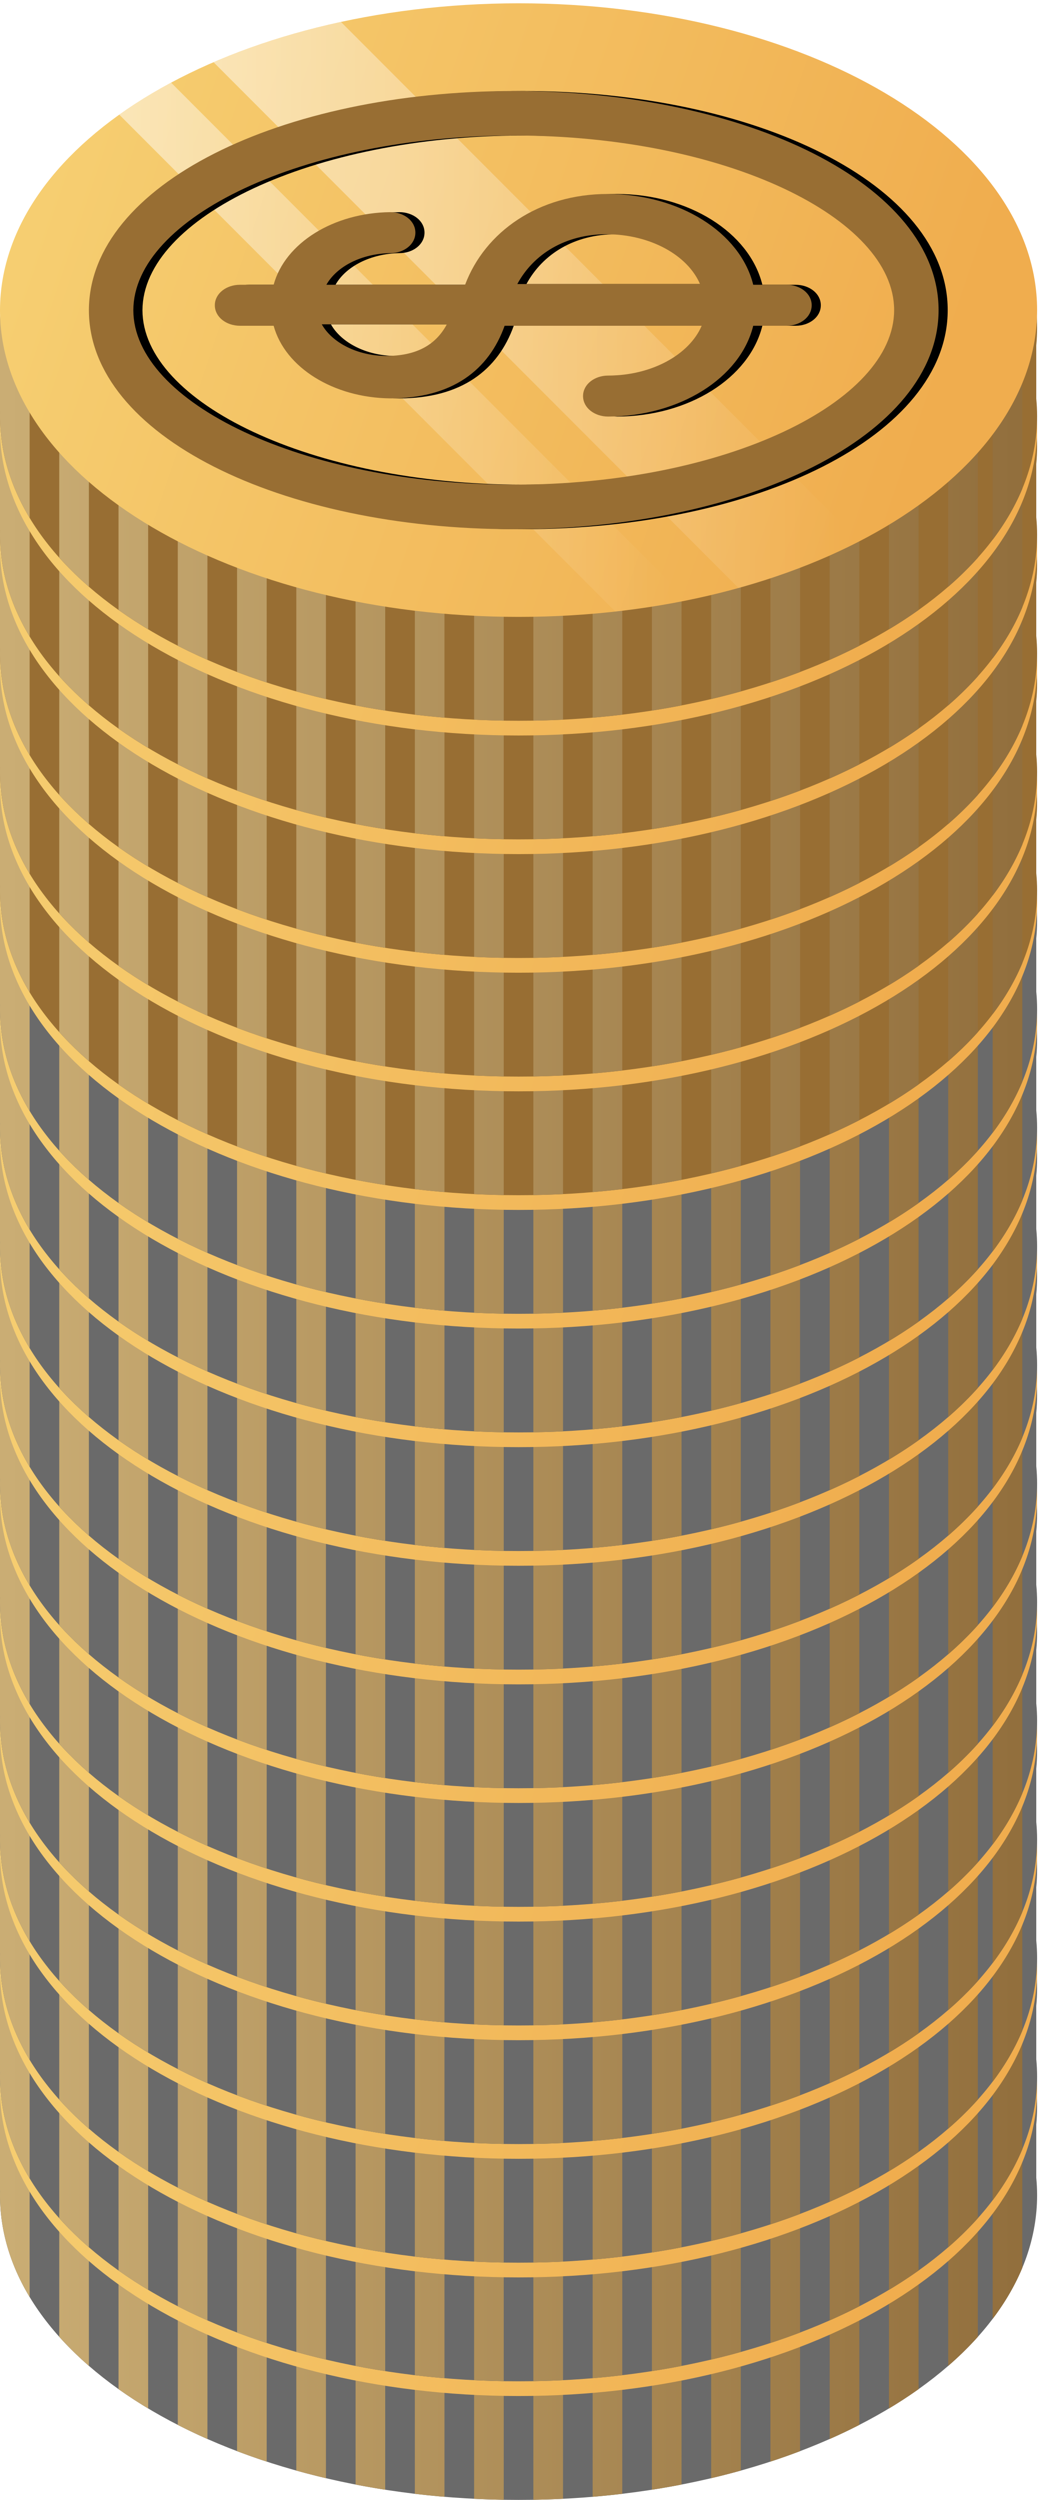 <svg width="114" height="274" xmlns="http://www.w3.org/2000/svg" xmlns:xlink="http://www.w3.org/1999/xlink"><defs><linearGradient x1="50%" y1="0%" x2="50%" y2="100%" id="a"><stop stop-color="#CAAD74" offset="0%"/><stop stop-color="#926F3D" offset="100%"/></linearGradient><linearGradient x1="58.293%" y1="0%" x2="40.029%" y2="91.08%" id="b"><stop stop-color="#F6CF72" offset="0%"/><stop stop-color="#F0AD4E" offset="100%"/></linearGradient><linearGradient x1="50%" y1="0%" x2="50%" y2="97.001%" id="c"><stop stop-color="#FFF" offset="0%"/><stop stop-color="#FFF" stop-opacity="0" offset="100%"/></linearGradient><linearGradient x1="50%" y1="0%" x2="50%" y2="97.001%" id="d"><stop stop-color="#FFF" offset="0%"/><stop stop-color="#FFF" stop-opacity="0" offset="100%"/></linearGradient><linearGradient x1="50%" y1="0%" x2="50%" y2="90.636%" id="g"><stop stop-color="#986E33" offset="0%"/><stop stop-color="#986E33" offset="100%"/></linearGradient><path d="M45.012 9.744c13.733.047 23.993 21.037 24.014 46.57 0 25.55-10.275 46.569-24.014 46.569-13.739 0-24.014-21.02-24.014-46.57S31.273 9.745 45.012 9.745zm-19.134 46.57c0 23.197 9.043 41.697 19.134 41.697 10.092 0 19.135-18.5 19.135-41.696-.02-23.18-9.05-41.66-19.139-41.699-10.09.005-19.13 18.503-19.13 41.698zM57.74 66.627c-.012 7.818-4.182 14.51-9.953 15.94v3.653c0 1.476-.942 2.754-2.246 2.754s-2.246-1.278-2.246-2.754v-3.653c-5.76-1.426-9.926-8.097-9.953-15.902 0-1.477.943-2.754 2.247-2.754 1.303 0 2.246 1.277 2.246 2.753.006 4.787 2.29 8.894 5.46 10.252v-21.6c-4.83-1.727-7.96-5.706-7.96-12.546.073-6.214 3.371-11.522 7.96-12.775v-3.692c0-1.477.942-2.754 2.246-2.754s2.246 1.277 2.246 2.754v3.692c4.589 1.253 7.887 6.561 7.96 12.785 0 1.476-.942 2.753-2.245 2.753-1.304 0-2.247-1.277-2.247-2.741-.047-3.169-1.468-5.892-3.468-7.015v15.205c5.806 2.181 9.953 8.051 9.953 15.645zM39.985 42.275c0 3.276 1.123 5.446 3.468 6.708v-13.71c-2.005 1.126-3.43 3.857-3.468 7.002zm7.882 34.457c3.168-1.357 5.451-5.46 5.46-10.242 0-4.499-2.155-7.998-5.46-9.785v20.027z" id="f"/><filter x="-4.2%" y="-1.1%" width="108.3%" height="104.3%" filterUnits="objectBoundingBox" id="e"><feOffset dy="1" in="SourceAlpha" result="shadowOffsetOuter1"/><feGaussianBlur stdDeviation=".5" in="shadowOffsetOuter1" result="shadowBlurOuter1"/><feColorMatrix values="0 0 0 0 1 0 0 0 0 1 0 0 0 0 1 0 0 0 0.5 0" in="shadowBlurOuter1"/></filter></defs><g fill="none" fill-rule="evenodd"><path d="M0 240.085v-9.667c.537-18.185 25.77-32.833 56.841-32.864 31.393 0 56.842 14.95 56.842 33.39 0 .643-.031 1.283-.092 1.918v5.83c.06.635.092 1.275.092 1.919 0 18.44-25.449 33.389-56.842 33.389C25.45 274 0 259.051 0 240.61c0-.175.003-.35.008-.525z" fill="#6A6A6A" fill-rule="nonzero"/><path d="M33.915 0h9.667c1.208.036 2.4.18 3.574.428v2.82h-24.92C25.725 1.145 29.479 0 33.39 0c.176 0 .351.003.526.008V0zm-16.04 6.496H40.65v3.248H14.69a36.064 36.064 0 0 1 3.184-3.248zm-5.733 6.496h25.255v3.248H10.022a49.61 49.61 0 0 1 2.12-3.248zM8.22 19.488h25.923v3.249H6.675a61.952 61.952 0 0 1 1.546-3.249zm-2.878 6.497h23.921v3.248H4.196a72.62 72.62 0 0 1 1.147-3.248zm-2.13 6.496h26.051v3.248H2.38c.259-1.1.537-2.183.834-3.248zm-1.53 6.496h27.581v3.248H1.114c.171-1.096.36-2.179.568-3.248zM.667 45.473h26.97v3.248H.338c.092-1.093.202-2.176.33-3.248zM.12 51.97h27.517v3.248H.013c.018-1.09.054-2.173.108-3.248zm-.108 6.496h27.625v3.249H.12a97.472 97.472 0 0 1-.108-3.249zm.325 6.497h27.3v3.248H.668a93.688 93.688 0 0 1-.33-3.248zm.776 6.496h26.524v3.248H1.682a88.412 88.412 0 0 1-.568-3.248zm1.265 6.496h25.259v3.248H3.213a81.436 81.436 0 0 1-.834-3.248zm1.817 6.496h23.442v3.248H5.343a72.62 72.62 0 0 1-1.147-3.248zm2.48 6.496h20.962v3.248H8.22a61.952 61.952 0 0 1-1.546-3.248zm3.346 6.496H30.89v3.249H12.14a49.61 49.61 0 0 1-2.12-3.249zm4.667 6.497h22.708v3.248H17.874a36.064 36.064 0 0 1-3.185-3.248zm5.155 4.872h22.432v3.248H25.432c-1.934-.805-3.803-1.897-5.588-3.248z" fill="url(#a)" style="mix-blend-mode:luminosity" transform="rotate(-90 137 137)"/><path d="M45.012 0C26.441 0 11.386 25.449 11.386 56.841c0 31.393 15.055 56.842 33.626 56.842 18.572 0 33.627-25.449 33.627-56.842C78.61 25.471 63.571.052 45.012 0z" fill="url(#b)" fill-rule="nonzero" style="mix-blend-mode:luminosity" transform="rotate(-90 137 137)"/><path d="M0 227.085v-9.667c.537-18.185 25.77-32.833 56.841-32.864 31.393 0 56.842 14.95 56.842 33.39 0 .643-.031 1.283-.092 1.918v5.83c.06.635.092 1.275.092 1.919 0 18.44-25.449 33.389-56.842 33.389C25.45 261 0 246.051 0 227.61c0-.175.003-.35.008-.525z" fill="#6A6A6A" fill-rule="nonzero"/><path d="M33.915 0h9.667c1.208.036 2.4.18 3.574.428v2.82h-24.92C25.725 1.145 29.479 0 33.39 0c.176 0 .351.003.526.008V0zm-16.04 6.496H40.65v3.248H14.69a36.064 36.064 0 0 1 3.184-3.248zm-5.733 6.496h25.255v3.248H10.022a49.61 49.61 0 0 1 2.12-3.248zM8.22 19.488h25.923v3.249H6.675a61.952 61.952 0 0 1 1.546-3.249zm-2.878 6.497h23.921v3.248H4.196a72.62 72.62 0 0 1 1.147-3.248zm-2.13 6.496h26.051v3.248H2.38c.259-1.1.537-2.183.834-3.248zm-1.53 6.496h27.581v3.248H1.114c.171-1.096.36-2.179.568-3.248zM.667 45.473h26.97v3.248H.338c.092-1.093.202-2.176.33-3.248zM.12 51.97h27.517v3.248H.013c.018-1.09.054-2.173.108-3.248zm-.108 6.496h27.625v3.249H.12a97.472 97.472 0 0 1-.108-3.249zm.325 6.497h27.3v3.248H.668a93.688 93.688 0 0 1-.33-3.248zm.776 6.496h26.524v3.248H1.682a88.412 88.412 0 0 1-.568-3.248zm1.265 6.496h25.259v3.248H3.213a81.436 81.436 0 0 1-.834-3.248zm1.817 6.496h23.442v3.248H5.343a72.62 72.62 0 0 1-1.147-3.248zm2.48 6.496h20.962v3.248H8.22a61.952 61.952 0 0 1-1.546-3.248zm3.346 6.496H30.89v3.249H12.14a49.61 49.61 0 0 1-2.12-3.249zm4.667 6.497h22.708v3.248H17.874a36.064 36.064 0 0 1-3.185-3.248zm5.155 4.872h22.432v3.248H25.432c-1.934-.805-3.803-1.897-5.588-3.248z" fill="url(#a)" style="mix-blend-mode:luminosity" transform="matrix(0 -1 1 0 0 261)"/><path d="M45.012 0C26.441 0 11.386 25.449 11.386 56.841c0 31.393 15.055 56.842 33.626 56.842 18.572 0 33.627-25.449 33.627-56.842C78.61 25.471 63.571.052 45.012 0z" fill="url(#b)" fill-rule="nonzero" style="mix-blend-mode:luminosity" transform="matrix(0 -1 1 0 0 261)"/><path d="M0 214.085v-9.667c.537-18.185 25.77-32.833 56.841-32.864 31.393 0 56.842 14.95 56.842 33.39 0 .643-.031 1.283-.092 1.918v5.83c.06.635.092 1.275.092 1.919 0 18.44-25.449 33.389-56.842 33.389C25.45 248 0 233.051 0 214.61c0-.175.003-.35.008-.525z" fill="#6A6A6A" fill-rule="nonzero"/><path d="M33.915 0h9.667c1.208.036 2.4.18 3.574.428v2.82h-24.92C25.725 1.145 29.479 0 33.39 0c.176 0 .351.003.526.008V0zm-16.04 6.496H40.65v3.248H14.69a36.064 36.064 0 0 1 3.184-3.248zm-5.733 6.496h25.255v3.248H10.022a49.61 49.61 0 0 1 2.12-3.248zM8.22 19.488h25.923v3.249H6.675a61.952 61.952 0 0 1 1.546-3.249zm-2.878 6.497h23.921v3.248H4.196a72.62 72.62 0 0 1 1.147-3.248zm-2.13 6.496h26.051v3.248H2.38c.259-1.1.537-2.183.834-3.248zm-1.53 6.496h27.581v3.248H1.114c.171-1.096.36-2.179.568-3.248zM.667 45.473h26.97v3.248H.338c.092-1.093.202-2.176.33-3.248zM.12 51.97h27.517v3.248H.013c.018-1.09.054-2.173.108-3.248zm-.108 6.496h27.625v3.249H.12a97.472 97.472 0 0 1-.108-3.249zm.325 6.497h27.3v3.248H.668a93.688 93.688 0 0 1-.33-3.248zm.776 6.496h26.524v3.248H1.682a88.412 88.412 0 0 1-.568-3.248zm1.265 6.496h25.259v3.248H3.213a81.436 81.436 0 0 1-.834-3.248zm1.817 6.496h23.442v3.248H5.343a72.62 72.62 0 0 1-1.147-3.248zm2.48 6.496h20.962v3.248H8.22a61.952 61.952 0 0 1-1.546-3.248zm3.346 6.496H30.89v3.249H12.14a49.61 49.61 0 0 1-2.12-3.249zm4.667 6.497h22.708v3.248H17.874a36.064 36.064 0 0 1-3.185-3.248zm5.155 4.872h22.432v3.248H25.432c-1.934-.805-3.803-1.897-5.588-3.248z" fill="url(#a)" style="mix-blend-mode:luminosity" transform="rotate(-90 124 124)"/><path d="M45.012 0C26.441 0 11.386 25.449 11.386 56.841c0 31.393 15.055 56.842 33.626 56.842 18.572 0 33.627-25.449 33.627-56.842C78.61 25.471 63.571.052 45.012 0z" fill="url(#b)" fill-rule="nonzero" style="mix-blend-mode:luminosity" transform="rotate(-90 124 124)"/><path d="M0 201.085v-9.667c.537-18.185 25.77-32.833 56.841-32.864 31.393 0 56.842 14.95 56.842 33.39 0 .643-.031 1.283-.092 1.918v5.83c.06.635.092 1.275.092 1.919 0 18.44-25.449 33.389-56.842 33.389C25.45 235 0 220.051 0 201.61c0-.175.003-.35.008-.525z" fill="#6A6A6A" fill-rule="nonzero"/><path d="M33.915 0h9.667c1.208.036 2.4.18 3.574.428v2.82h-24.92C25.725 1.145 29.479 0 33.39 0c.176 0 .351.003.526.008V0zm-16.04 6.496H40.65v3.248H14.69a36.064 36.064 0 0 1 3.184-3.248zm-5.733 6.496h25.255v3.248H10.022a49.61 49.61 0 0 1 2.12-3.248zM8.22 19.488h25.923v3.249H6.675a61.952 61.952 0 0 1 1.546-3.249zm-2.878 6.497h23.921v3.248H4.196a72.62 72.62 0 0 1 1.147-3.248zm-2.13 6.496h26.051v3.248H2.38c.259-1.1.537-2.183.834-3.248zm-1.53 6.496h27.581v3.248H1.114c.171-1.096.36-2.179.568-3.248zM.667 45.473h26.97v3.248H.338c.092-1.093.202-2.176.33-3.248zM.12 51.97h27.517v3.248H.013c.018-1.09.054-2.173.108-3.248zm-.108 6.496h27.625v3.249H.12a97.472 97.472 0 0 1-.108-3.249zm.325 6.497h27.3v3.248H.668a93.688 93.688 0 0 1-.33-3.248zm.776 6.496h26.524v3.248H1.682a88.412 88.412 0 0 1-.568-3.248zm1.265 6.496h25.259v3.248H3.213a81.436 81.436 0 0 1-.834-3.248zm1.817 6.496h23.442v3.248H5.343a72.62 72.62 0 0 1-1.147-3.248zm2.48 6.496h20.962v3.248H8.22a61.952 61.952 0 0 1-1.546-3.248zm3.346 6.496H30.89v3.249H12.14a49.61 49.61 0 0 1-2.12-3.249zm4.667 6.497h22.708v3.248H17.874a36.064 36.064 0 0 1-3.185-3.248zm5.155 4.872h22.432v3.248H25.432c-1.934-.805-3.803-1.897-5.588-3.248z" fill="url(#a)" style="mix-blend-mode:luminosity" transform="matrix(0 -1 1 0 0 235)"/><path d="M45.012 0C26.441 0 11.386 25.449 11.386 56.841c0 31.393 15.055 56.842 33.626 56.842 18.572 0 33.627-25.449 33.627-56.842C78.61 25.471 63.571.052 45.012 0z" fill="url(#b)" fill-rule="nonzero" style="mix-blend-mode:luminosity" transform="matrix(0 -1 1 0 0 235)"/><path d="M0 188.085v-9.667c.537-18.185 25.77-32.833 56.841-32.864 31.393 0 56.842 14.95 56.842 33.39 0 .643-.031 1.283-.092 1.918v5.83c.06.635.092 1.275.092 1.919 0 18.44-25.449 33.389-56.842 33.389C25.45 222 0 207.051 0 188.61c0-.175.003-.35.008-.525z" fill="#6A6A6A" fill-rule="nonzero"/><path d="M33.915 0h9.667c1.208.036 2.4.18 3.574.428v2.82h-24.92C25.725 1.145 29.479 0 33.39 0c.176 0 .351.003.526.008V0zm-16.04 6.496H40.65v3.248H14.69a36.064 36.064 0 0 1 3.184-3.248zm-5.733 6.496h25.255v3.248H10.022a49.61 49.61 0 0 1 2.12-3.248zM8.22 19.488h25.923v3.249H6.675a61.952 61.952 0 0 1 1.546-3.249zm-2.878 6.497h23.921v3.248H4.196a72.62 72.62 0 0 1 1.147-3.248zm-2.13 6.496h26.051v3.248H2.38c.259-1.1.537-2.183.834-3.248zm-1.53 6.496h27.581v3.248H1.114c.171-1.096.36-2.179.568-3.248zM.667 45.473h26.97v3.248H.338c.092-1.093.202-2.176.33-3.248zM.12 51.97h27.517v3.248H.013c.018-1.09.054-2.173.108-3.248zm-.108 6.496h27.625v3.249H.12a97.472 97.472 0 0 1-.108-3.249zm.325 6.497h27.3v3.248H.668a93.688 93.688 0 0 1-.33-3.248zm.776 6.496h26.524v3.248H1.682a88.412 88.412 0 0 1-.568-3.248zm1.265 6.496h25.259v3.248H3.213a81.436 81.436 0 0 1-.834-3.248zm1.817 6.496h23.442v3.248H5.343a72.62 72.62 0 0 1-1.147-3.248zm2.48 6.496h20.962v3.248H8.22a61.952 61.952 0 0 1-1.546-3.248zm3.346 6.496H30.89v3.249H12.14a49.61 49.61 0 0 1-2.12-3.249zm4.667 6.497h22.708v3.248H17.874a36.064 36.064 0 0 1-3.185-3.248zm5.155 4.872h22.432v3.248H25.432c-1.934-.805-3.803-1.897-5.588-3.248z" fill="url(#a)" style="mix-blend-mode:luminosity" transform="rotate(-90 111 111)"/><path d="M45.012 0C26.441 0 11.386 25.449 11.386 56.841c0 31.393 15.055 56.842 33.626 56.842 18.572 0 33.627-25.449 33.627-56.842C78.61 25.471 63.571.052 45.012 0z" fill="url(#b)" fill-rule="nonzero" style="mix-blend-mode:luminosity" transform="rotate(-90 111 111)"/><path d="M0 175.085v-9.667c.537-18.185 25.77-32.833 56.841-32.864 31.393 0 56.842 14.95 56.842 33.39 0 .643-.031 1.283-.092 1.918v5.83c.06.635.092 1.275.092 1.919 0 18.44-25.449 33.389-56.842 33.389C25.45 209 0 194.051 0 175.61c0-.175.003-.35.008-.525z" fill="#6A6A6A" fill-rule="nonzero"/><path d="M33.915 0h9.667c1.208.036 2.4.18 3.574.428v2.82h-24.92C25.725 1.145 29.479 0 33.39 0c.176 0 .351.003.526.008V0zm-16.04 6.496H40.65v3.248H14.69a36.064 36.064 0 0 1 3.184-3.248zm-5.733 6.496h25.255v3.248H10.022a49.61 49.61 0 0 1 2.12-3.248zM8.22 19.488h25.923v3.249H6.675a61.952 61.952 0 0 1 1.546-3.249zm-2.878 6.497h23.921v3.248H4.196a72.62 72.62 0 0 1 1.147-3.248zm-2.13 6.496h26.051v3.248H2.38c.259-1.1.537-2.183.834-3.248zm-1.53 6.496h27.581v3.248H1.114c.171-1.096.36-2.179.568-3.248zM.667 45.473h26.97v3.248H.338c.092-1.093.202-2.176.33-3.248zM.12 51.97h27.517v3.248H.013c.018-1.09.054-2.173.108-3.248zm-.108 6.496h27.625v3.249H.12a97.472 97.472 0 0 1-.108-3.249zm.325 6.497h27.3v3.248H.668a93.688 93.688 0 0 1-.33-3.248zm.776 6.496h26.524v3.248H1.682a88.412 88.412 0 0 1-.568-3.248zm1.265 6.496h25.259v3.248H3.213a81.436 81.436 0 0 1-.834-3.248zm1.817 6.496h23.442v3.248H5.343a72.62 72.62 0 0 1-1.147-3.248zm2.48 6.496h20.962v3.248H8.22a61.952 61.952 0 0 1-1.546-3.248zm3.346 6.496H30.89v3.249H12.14a49.61 49.61 0 0 1-2.12-3.249zm4.667 6.497h22.708v3.248H17.874a36.064 36.064 0 0 1-3.185-3.248zm5.155 4.872h22.432v3.248H25.432c-1.934-.805-3.803-1.897-5.588-3.248z" fill="url(#a)" style="mix-blend-mode:luminosity" transform="matrix(0 -1 1 0 0 209)"/><path d="M45.012 0C26.441 0 11.386 25.449 11.386 56.841c0 31.393 15.055 56.842 33.626 56.842 18.572 0 33.627-25.449 33.627-56.842C78.61 25.471 63.571.052 45.012 0z" fill="url(#b)" fill-rule="nonzero" style="mix-blend-mode:luminosity" transform="matrix(0 -1 1 0 0 209)"/><g><path d="M0 162.085v-9.667c.537-18.185 25.77-32.833 56.841-32.864 31.393 0 56.842 14.95 56.842 33.39 0 .643-.031 1.283-.092 1.918v5.83c.06.635.092 1.275.092 1.919 0 18.44-25.449 33.389-56.842 33.389C25.45 196 0 181.051 0 162.61c0-.175.003-.35.008-.525z" fill="#6A6A6A" fill-rule="nonzero"/><path d="M33.915 0h9.667c1.208.036 2.4.18 3.574.428v2.82h-24.92C25.725 1.145 29.479 0 33.39 0c.176 0 .351.003.526.008V0zm-16.04 6.496H40.65v3.248H14.69a36.064 36.064 0 0 1 3.184-3.248zm-5.733 6.496h25.255v3.248H10.022a49.61 49.61 0 0 1 2.12-3.248zM8.22 19.488h25.923v3.249H6.675a61.952 61.952 0 0 1 1.546-3.249zm-2.878 6.497h23.921v3.248H4.196a72.62 72.62 0 0 1 1.147-3.248zm-2.13 6.496h26.051v3.248H2.38c.259-1.1.537-2.183.834-3.248zm-1.53 6.496h27.581v3.248H1.114c.171-1.096.36-2.179.568-3.248zM.667 45.473h26.97v3.248H.338c.092-1.093.202-2.176.33-3.248zM.12 51.97h27.517v3.248H.013c.018-1.09.054-2.173.108-3.248zm-.108 6.496h27.625v3.249H.12a97.472 97.472 0 0 1-.108-3.249zm.325 6.497h27.3v3.248H.668a93.688 93.688 0 0 1-.33-3.248zm.776 6.496h26.524v3.248H1.682a88.412 88.412 0 0 1-.568-3.248zm1.265 6.496h25.259v3.248H3.213a81.436 81.436 0 0 1-.834-3.248zm1.817 6.496h23.442v3.248H5.343a72.62 72.62 0 0 1-1.147-3.248zm2.48 6.496h20.962v3.248H8.22a61.952 61.952 0 0 1-1.546-3.248zm3.346 6.496H30.89v3.249H12.14a49.61 49.61 0 0 1-2.12-3.249zm4.667 6.497h22.708v3.248H17.874a36.064 36.064 0 0 1-3.185-3.248zm5.155 4.872h22.432v3.248H25.432c-1.934-.805-3.803-1.897-5.588-3.248z" fill="url(#a)" style="mix-blend-mode:luminosity" transform="rotate(-90 98 98)"/><path d="M45.012 0C26.441 0 11.386 25.449 11.386 56.841c0 31.393 15.055 56.842 33.626 56.842 18.572 0 33.627-25.449 33.627-56.842C78.61 25.471 63.571.052 45.012 0z" fill="url(#b)" fill-rule="nonzero" style="mix-blend-mode:luminosity" transform="rotate(-90 98 98)"/></g><g><path d="M0 149.085v-9.667c.537-18.185 25.77-32.833 56.841-32.864 31.393 0 56.842 14.95 56.842 33.39 0 .643-.031 1.283-.092 1.918v5.83c.06.635.092 1.275.092 1.919 0 18.44-25.449 33.389-56.842 33.389C25.45 183 0 168.051 0 149.61c0-.175.003-.35.008-.525z" fill="#6A6A6A" fill-rule="nonzero"/><path d="M33.915 0h9.667c1.208.036 2.4.18 3.574.428v2.82h-24.92C25.725 1.145 29.479 0 33.39 0c.176 0 .351.003.526.008V0zm-16.04 6.496H40.65v3.248H14.69a36.064 36.064 0 0 1 3.184-3.248zm-5.733 6.496h25.255v3.248H10.022a49.61 49.61 0 0 1 2.12-3.248zM8.22 19.488h25.923v3.249H6.675a61.952 61.952 0 0 1 1.546-3.249zm-2.878 6.497h23.921v3.248H4.196a72.62 72.62 0 0 1 1.147-3.248zm-2.13 6.496h26.051v3.248H2.38c.259-1.1.537-2.183.834-3.248zm-1.53 6.496h27.581v3.248H1.114c.171-1.096.36-2.179.568-3.248zM.667 45.473h26.97v3.248H.338c.092-1.093.202-2.176.33-3.248zM.12 51.97h27.517v3.248H.013c.018-1.09.054-2.173.108-3.248zm-.108 6.496h27.625v3.249H.12a97.472 97.472 0 0 1-.108-3.249zm.325 6.497h27.3v3.248H.668a93.688 93.688 0 0 1-.33-3.248zm.776 6.496h26.524v3.248H1.682a88.412 88.412 0 0 1-.568-3.248zm1.265 6.496h25.259v3.248H3.213a81.436 81.436 0 0 1-.834-3.248zm1.817 6.496h23.442v3.248H5.343a72.62 72.62 0 0 1-1.147-3.248zm2.48 6.496h20.962v3.248H8.22a61.952 61.952 0 0 1-1.546-3.248zm3.346 6.496H30.89v3.249H12.14a49.61 49.61 0 0 1-2.12-3.249zm4.667 6.497h22.708v3.248H17.874a36.064 36.064 0 0 1-3.185-3.248zm5.155 4.872h22.432v3.248H25.432c-1.934-.805-3.803-1.897-5.588-3.248z" fill="url(#a)" style="mix-blend-mode:luminosity" transform="rotate(-90 91.5 91.5)"/><path d="M45.012 0C26.441 0 11.386 25.449 11.386 56.841c0 31.393 15.055 56.842 33.626 56.842 18.572 0 33.627-25.449 33.627-56.842C78.61 25.471 63.571.052 45.012 0z" fill="url(#b)" fill-rule="nonzero" style="mix-blend-mode:luminosity" transform="rotate(-90 91.5 91.5)"/></g><g><path d="M0 136.085v-9.667c.537-18.185 25.77-32.833 56.841-32.864 31.393 0 56.842 14.95 56.842 33.39 0 .643-.031 1.283-.092 1.918v5.83c.06.635.092 1.275.092 1.919 0 18.44-25.449 33.389-56.842 33.389C25.45 170 0 155.051 0 136.61c0-.175.003-.35.008-.525z" fill="#6A6A6A" fill-rule="nonzero"/><path d="M33.915 0h9.667c1.208.036 2.4.18 3.574.428v2.82h-24.92C25.725 1.145 29.479 0 33.39 0c.176 0 .351.003.526.008V0zm-16.04 6.496H40.65v3.248H14.69a36.064 36.064 0 0 1 3.184-3.248zm-5.733 6.496h25.255v3.248H10.022a49.61 49.61 0 0 1 2.12-3.248zM8.22 19.488h25.923v3.249H6.675a61.952 61.952 0 0 1 1.546-3.249zm-2.878 6.497h23.921v3.248H4.196a72.62 72.62 0 0 1 1.147-3.248zm-2.13 6.496h26.051v3.248H2.38c.259-1.1.537-2.183.834-3.248zm-1.53 6.496h27.581v3.248H1.114c.171-1.096.36-2.179.568-3.248zM.667 45.473h26.97v3.248H.338c.092-1.093.202-2.176.33-3.248zM.12 51.97h27.517v3.248H.013c.018-1.09.054-2.173.108-3.248zm-.108 6.496h27.625v3.249H.12a97.472 97.472 0 0 1-.108-3.249zm.325 6.497h27.3v3.248H.668a93.688 93.688 0 0 1-.33-3.248zm.776 6.496h26.524v3.248H1.682a88.412 88.412 0 0 1-.568-3.248zm1.265 6.496h25.259v3.248H3.213a81.436 81.436 0 0 1-.834-3.248zm1.817 6.496h23.442v3.248H5.343a72.62 72.62 0 0 1-1.147-3.248zm2.48 6.496h20.962v3.248H8.22a61.952 61.952 0 0 1-1.546-3.248zm3.346 6.496H30.89v3.249H12.14a49.61 49.61 0 0 1-2.12-3.249zm4.667 6.497h22.708v3.248H17.874a36.064 36.064 0 0 1-3.185-3.248zm5.155 4.872h22.432v3.248H25.432c-1.934-.805-3.803-1.897-5.588-3.248z" fill="url(#a)" style="mix-blend-mode:luminosity" transform="rotate(-90 85 85)"/><path d="M45.012 0C26.441 0 11.386 25.449 11.386 56.841c0 31.393 15.055 56.842 33.626 56.842 18.572 0 33.627-25.449 33.627-56.842C78.61 25.471 63.571.052 45.012 0z" fill="url(#b)" fill-rule="nonzero" style="mix-blend-mode:luminosity" transform="rotate(-90 85 85)"/></g><g><path d="M0 123.085v-9.667c.537-18.185 25.77-32.833 56.841-32.864 31.393 0 56.842 14.95 56.842 33.39 0 .643-.031 1.283-.092 1.918v5.83c.06.635.092 1.275.092 1.919 0 18.44-25.449 33.389-56.842 33.389C25.45 157 0 142.051 0 123.61c0-.175.003-.35.008-.525z" fill="#6A6A6A" fill-rule="nonzero"/><path d="M33.915 0h9.667c1.208.036 2.4.18 3.574.428v2.82h-24.92C25.725 1.145 29.479 0 33.39 0c.176 0 .351.003.526.008V0zm-16.04 6.496H40.65v3.248H14.69a36.064 36.064 0 0 1 3.184-3.248zm-5.733 6.496h25.255v3.248H10.022a49.61 49.61 0 0 1 2.12-3.248zM8.22 19.488h25.923v3.249H6.675a61.952 61.952 0 0 1 1.546-3.249zm-2.878 6.497h23.921v3.248H4.196a72.62 72.62 0 0 1 1.147-3.248zm-2.13 6.496h26.051v3.248H2.38c.259-1.1.537-2.183.834-3.248zm-1.53 6.496h27.581v3.248H1.114c.171-1.096.36-2.179.568-3.248zM.667 45.473h26.97v3.248H.338c.092-1.093.202-2.176.33-3.248zM.12 51.97h27.517v3.248H.013c.018-1.09.054-2.173.108-3.248zm-.108 6.496h27.625v3.249H.12a97.472 97.472 0 0 1-.108-3.249zm.325 6.497h27.3v3.248H.668a93.688 93.688 0 0 1-.33-3.248zm.776 6.496h26.524v3.248H1.682a88.412 88.412 0 0 1-.568-3.248zm1.265 6.496h25.259v3.248H3.213a81.436 81.436 0 0 1-.834-3.248zm1.817 6.496h23.442v3.248H5.343a72.62 72.62 0 0 1-1.147-3.248zm2.48 6.496h20.962v3.248H8.22a61.952 61.952 0 0 1-1.546-3.248zm3.346 6.496H30.89v3.249H12.14a49.61 49.61 0 0 1-2.12-3.249zm4.667 6.497h22.708v3.248H17.874a36.064 36.064 0 0 1-3.185-3.248zm5.155 4.872h22.432v3.248H25.432c-1.934-.805-3.803-1.897-5.588-3.248z" fill="url(#a)" style="mix-blend-mode:luminosity" transform="rotate(-90 78.5 78.5)"/><path d="M45.012 0C26.441 0 11.386 25.449 11.386 56.841c0 31.393 15.055 56.842 33.626 56.842 18.572 0 33.627-25.449 33.627-56.842C78.61 25.471 63.571.052 45.012 0z" fill="url(#b)" fill-rule="nonzero" style="mix-blend-mode:luminosity" transform="rotate(-90 78.5 78.5)"/></g><g><path d="M0 110.085v-9.667c.537-18.185 25.77-32.833 56.841-32.864 31.393 0 56.842 14.95 56.842 33.39 0 .643-.031 1.283-.092 1.918v5.83c.06.635.092 1.275.092 1.919 0 18.44-25.449 33.389-56.842 33.389C25.45 144 0 129.051 0 110.61c0-.175.003-.35.008-.525z" fill="#6A6A6A" fill-rule="nonzero"/><path d="M33.915 0h9.667c1.208.036 2.4.18 3.574.428v2.82h-24.92C25.725 1.145 29.479 0 33.39 0c.176 0 .351.003.526.008V0zm-16.04 6.496H40.65v3.248H14.69a36.064 36.064 0 0 1 3.184-3.248zm-5.733 6.496h25.255v3.248H10.022a49.61 49.61 0 0 1 2.12-3.248zM8.22 19.488h25.923v3.249H6.675a61.952 61.952 0 0 1 1.546-3.249zm-2.878 6.497h23.921v3.248H4.196a72.62 72.62 0 0 1 1.147-3.248zm-2.13 6.496h26.051v3.248H2.38c.259-1.1.537-2.183.834-3.248zm-1.53 6.496h27.581v3.248H1.114c.171-1.096.36-2.179.568-3.248zM.667 45.473h26.97v3.248H.338c.092-1.093.202-2.176.33-3.248zM.12 51.97h27.517v3.248H.013c.018-1.09.054-2.173.108-3.248zm-.108 6.496h27.625v3.249H.12a97.472 97.472 0 0 1-.108-3.249zm.325 6.497h27.3v3.248H.668a93.688 93.688 0 0 1-.33-3.248zm.776 6.496h26.524v3.248H1.682a88.412 88.412 0 0 1-.568-3.248zm1.265 6.496h25.259v3.248H3.213a81.436 81.436 0 0 1-.834-3.248zm1.817 6.496h23.442v3.248H5.343a72.62 72.62 0 0 1-1.147-3.248zm2.48 6.496h20.962v3.248H8.22a61.952 61.952 0 0 1-1.546-3.248zm3.346 6.496H30.89v3.249H12.14a49.61 49.61 0 0 1-2.12-3.249zm4.667 6.497h22.708v3.248H17.874a36.064 36.064 0 0 1-3.185-3.248zm5.155 4.872h22.432v3.248H25.432c-1.934-.805-3.803-1.897-5.588-3.248z" fill="url(#a)" style="mix-blend-mode:luminosity" transform="rotate(-90 72 72)"/><path d="M45.012 0C26.441 0 11.386 25.449 11.386 56.841c0 31.393 15.055 56.842 33.626 56.842 18.572 0 33.627-25.449 33.627-56.842C78.61 25.471 63.571.052 45.012 0z" fill="url(#b)" fill-rule="nonzero" style="mix-blend-mode:luminosity" transform="rotate(-90 72 72)"/></g><g><path d="M0 97.085v-9.667c.537-18.185 25.77-32.833 56.841-32.864 31.393 0 56.842 14.95 56.842 33.39 0 .643-.031 1.283-.092 1.918v5.83c.06.635.092 1.275.092 1.919 0 18.44-25.449 33.389-56.842 33.389C25.45 131 0 116.051 0 97.61c0-.175.003-.35.008-.525z" fill="#986E33" fill-rule="nonzero"/><path d="M33.915 0h9.667c1.208.036 2.4.18 3.574.428v2.82h-24.92C25.725 1.145 29.479 0 33.39 0c.176 0 .351.003.526.008V0zm-16.04 6.496H40.65v3.248H14.69a36.064 36.064 0 0 1 3.184-3.248zm-5.733 6.496h25.255v3.248H10.022a49.61 49.61 0 0 1 2.12-3.248zM8.22 19.488h25.923v3.249H6.675a61.952 61.952 0 0 1 1.546-3.249zm-2.878 6.497h23.921v3.248H4.196a72.62 72.62 0 0 1 1.147-3.248zm-2.13 6.496h26.051v3.248H2.38c.259-1.1.537-2.183.834-3.248zm-1.53 6.496h17.581v3.248H1.114c.171-1.096.36-2.179.568-3.248zM.667 45.473h26.97v3.248H.338c.092-1.093.202-2.176.33-3.248zM.12 51.97h27.517v3.248H.013c.018-1.09.054-2.173.108-3.248zm-.108 6.496h27.625v3.249H.12a97.472 97.472 0 0 1-.108-3.249zm.325 6.497h27.3v3.248H.668a93.688 93.688 0 0 1-.33-3.248zm.776 6.496h26.524v3.248H1.682a88.412 88.412 0 0 1-.568-3.248zm1.265 6.496h25.259v3.248H3.213a81.436 81.436 0 0 1-.834-3.248zm1.817 6.496h23.442v3.248H5.343a72.62 72.62 0 0 1-1.147-3.248zm2.48 6.496h20.962v3.248H8.22a61.952 61.952 0 0 1-1.546-3.248zm3.346 6.496H30.89v3.249H12.14a49.61 49.61 0 0 1-2.12-3.249zm4.667 6.497h22.708v3.248H17.874a36.064 36.064 0 0 1-3.185-3.248zm5.155 4.872h22.432v3.248H25.432c-1.934-.805-3.803-1.897-5.588-3.248z" fill="url(#a)" transform="rotate(-90 65.5 65.5)"/><path d="M45.012 0C26.441 0 11.386 25.449 11.386 56.841c0 31.393 15.055 56.842 33.626 56.842 18.572 0 33.627-25.449 33.627-56.842C78.61 25.471 63.571.052 45.012 0z" fill="url(#b)" fill-rule="nonzero" transform="rotate(-90 65.5 65.5)"/></g><g><path d="M0 84.085v-9.667c.537-18.185 25.77-32.833 56.841-32.864 31.393 0 56.842 14.95 56.842 33.39 0 .643-.031 1.283-.092 1.918v5.83c.06.635.092 1.275.092 1.919 0 18.44-25.449 33.389-56.842 33.389C25.45 118 0 103.051 0 84.61c0-.175.003-.35.008-.525z" fill="#986E33" fill-rule="nonzero"/><path d="M33.915 0h9.667c1.208.036 2.4.18 3.574.428v2.82h-24.92C25.725 1.145 29.479 0 33.39 0c.176 0 .351.003.526.008V0zm-16.04 6.496H40.65v3.248H14.69a36.064 36.064 0 0 1 3.184-3.248zm-5.733 6.496h25.255v3.248H10.022a49.61 49.61 0 0 1 2.12-3.248zM8.22 19.488h25.923v3.249H6.675a61.952 61.952 0 0 1 1.546-3.249zm-2.878 6.497h23.921v3.248H4.196a72.62 72.62 0 0 1 1.147-3.248zm-2.13 6.496h26.051v3.248H2.38c.259-1.1.537-2.183.834-3.248zm-1.53 6.496h17.581v3.248H1.114c.171-1.096.36-2.179.568-3.248zM.667 45.473h26.97v3.248H.338c.092-1.093.202-2.176.33-3.248zM.12 51.97h27.517v3.248H.013c.018-1.09.054-2.173.108-3.248zm-.108 6.496h27.625v3.249H.12a97.472 97.472 0 0 1-.108-3.249zm.325 6.497h27.3v3.248H.668a93.688 93.688 0 0 1-.33-3.248zm.776 6.496h26.524v3.248H1.682a88.412 88.412 0 0 1-.568-3.248zm1.265 6.496h25.259v3.248H3.213a81.436 81.436 0 0 1-.834-3.248zm1.817 6.496h23.442v3.248H5.343a72.62 72.62 0 0 1-1.147-3.248zm2.48 6.496h20.962v3.248H8.22a61.952 61.952 0 0 1-1.546-3.248zm3.346 6.496H30.89v3.249H12.14a49.61 49.61 0 0 1-2.12-3.249zm4.667 6.497h22.708v3.248H17.874a36.064 36.064 0 0 1-3.185-3.248zm5.155 4.872h22.432v3.248H25.432c-1.934-.805-3.803-1.897-5.588-3.248z" fill="url(#a)" transform="rotate(-90 59 59)"/><path d="M45.012 0C26.441 0 11.386 25.449 11.386 56.841c0 31.393 15.055 56.842 33.626 56.842 18.572 0 33.627-25.449 33.627-56.842C78.61 25.471 63.571.052 45.012 0z" fill="url(#b)" fill-rule="nonzero" transform="rotate(-90 59 59)"/></g><g><path d="M0 71.085v-9.667c.537-18.185 25.77-32.833 56.841-32.864 31.393 0 56.842 14.95 56.842 33.39 0 .643-.031 1.283-.092 1.918v5.83c.06.635.092 1.275.092 1.919C113.683 90.05 88.234 105 56.84 105 25.45 105 0 90.051 0 71.61c0-.175.003-.35.008-.525z" fill="#986E33" fill-rule="nonzero"/><path d="M33.915 0h9.667c1.208.036 2.4.18 3.574.428v2.82h-24.92C25.725 1.145 29.479 0 33.39 0c.176 0 .351.003.526.008V0zm-16.04 6.496H40.65v3.248H14.69a36.064 36.064 0 0 1 3.184-3.248zm-5.733 6.496h25.255v3.248H10.022a49.61 49.61 0 0 1 2.12-3.248zM8.22 19.488h25.923v3.249H6.675a61.952 61.952 0 0 1 1.546-3.249zm-2.878 6.497h23.921v3.248H4.196a72.62 72.62 0 0 1 1.147-3.248zm-2.13 6.496h26.051v3.248H2.38c.259-1.1.537-2.183.834-3.248zm-1.53 6.496h17.581v3.248H1.114c.171-1.096.36-2.179.568-3.248zM.667 45.473h26.97v3.248H.338c.092-1.093.202-2.176.33-3.248zM.12 51.97h27.517v3.248H.013c.018-1.09.054-2.173.108-3.248zm-.108 6.496h27.625v3.249H.12a97.472 97.472 0 0 1-.108-3.249zm.325 6.497h27.3v3.248H.668a93.688 93.688 0 0 1-.33-3.248zm.776 6.496h26.524v3.248H1.682a88.412 88.412 0 0 1-.568-3.248zm1.265 6.496h25.259v3.248H3.213a81.436 81.436 0 0 1-.834-3.248zm1.817 6.496h23.442v3.248H5.343a72.62 72.62 0 0 1-1.147-3.248zm2.48 6.496h20.962v3.248H8.22a61.952 61.952 0 0 1-1.546-3.248zm3.346 6.496H30.89v3.249H12.14a49.61 49.61 0 0 1-2.12-3.249zm4.667 6.497h22.708v3.248H17.874a36.064 36.064 0 0 1-3.185-3.248zm5.155 4.872h22.432v3.248H25.432c-1.934-.805-3.803-1.897-5.588-3.248z" fill="url(#a)" transform="rotate(-90 52.5 52.5)"/><path d="M45.012 0C26.441 0 11.386 25.449 11.386 56.841c0 31.393 15.055 56.842 33.626 56.842 18.572 0 33.627-25.449 33.627-56.842C78.61 25.471 63.571.052 45.012 0z" fill="url(#b)" fill-rule="nonzero" transform="rotate(-90 52.5 52.5)"/></g><g><path d="M0 58.085v-9.667c.537-18.185 25.77-32.833 56.841-32.864 31.393 0 56.842 14.95 56.842 33.39 0 .643-.031 1.283-.092 1.918v5.83c.06.635.092 1.275.092 1.919C113.683 77.05 88.234 92 56.84 92 25.45 92 0 77.051 0 58.61c0-.175.003-.35.008-.525z" fill="#986E33" fill-rule="nonzero"/><path d="M33.915 0h9.667c1.208.036 2.4.18 3.574.428v2.82h-24.92C25.725 1.145 29.479 0 33.39 0c.176 0 .351.003.526.008V0zm-16.04 6.496H40.65v3.248H14.69a36.064 36.064 0 0 1 3.184-3.248zm-5.733 6.496h25.255v3.248H10.022a49.61 49.61 0 0 1 2.12-3.248zM8.22 19.488h25.923v3.249H6.675a61.952 61.952 0 0 1 1.546-3.249zm-2.878 6.497h23.921v3.248H4.196a72.62 72.62 0 0 1 1.147-3.248zm-2.13 6.496h26.051v3.248H2.38c.259-1.1.537-2.183.834-3.248zm-1.53 6.496h17.581v3.248H1.114c.171-1.096.36-2.179.568-3.248zM.667 45.473h26.97v3.248H.338c.092-1.093.202-2.176.33-3.248zM.12 51.97h27.517v3.248H.013c.018-1.09.054-2.173.108-3.248zm-.108 6.496h27.625v3.249H.12a97.472 97.472 0 0 1-.108-3.249zm.325 6.497h27.3v3.248H.668a93.688 93.688 0 0 1-.33-3.248zm.776 6.496h26.524v3.248H1.682a88.412 88.412 0 0 1-.568-3.248zm1.265 6.496h25.259v3.248H3.213a81.436 81.436 0 0 1-.834-3.248zm1.817 6.496h23.442v3.248H5.343a72.62 72.62 0 0 1-1.147-3.248zm2.48 6.496h20.962v3.248H8.22a61.952 61.952 0 0 1-1.546-3.248zm3.346 6.496H30.89v3.249H12.14a49.61 49.61 0 0 1-2.12-3.249zm4.667 6.497h22.708v3.248H17.874a36.064 36.064 0 0 1-3.185-3.248zm5.155 4.872h22.432v3.248H25.432c-1.934-.805-3.803-1.897-5.588-3.248z" fill="url(#a)" transform="rotate(-90 46 46)"/><path d="M45.012 0C26.441 0 11.386 25.449 11.386 56.841c0 31.393 15.055 56.842 33.626 56.842 18.572 0 33.627-25.449 33.627-56.842C78.61 25.471 63.571.052 45.012 0z" fill="url(#b)" fill-rule="nonzero" transform="rotate(-90 46 46)"/></g><g><path d="M0 45.085v-9.667C.537 17.233 25.77 2.585 56.841 2.554c31.393 0 56.842 14.95 56.842 33.39 0 .643-.031 1.283-.092 1.918v5.83c.06.635.092 1.275.092 1.919C113.683 64.05 88.234 79 56.84 79 25.45 79 0 64.051 0 45.61c0-.175.003-.35.008-.525z" fill="#986E33" fill-rule="nonzero"/><path d="M33.915 0h9.667c1.208.036 2.4.18 3.574.428v2.82h-24.92C25.725 1.145 29.479 0 33.39 0c.176 0 .351.003.526.008V0zm-16.04 6.496H40.65v3.248H14.69a36.064 36.064 0 0 1 3.184-3.248zm-5.733 6.496h25.255v3.248H10.022a49.61 49.61 0 0 1 2.12-3.248zM8.22 19.488h25.923v3.249H6.675a61.952 61.952 0 0 1 1.546-3.249zm-2.878 6.497h23.921v3.248H4.196a72.62 72.62 0 0 1 1.147-3.248zm-2.13 6.496h26.051v3.248H2.38c.259-1.1.537-2.183.834-3.248zm-1.53 6.496h17.581v3.248H1.114c.171-1.096.36-2.179.568-3.248zM.667 45.473h26.97v3.248H.338c.092-1.093.202-2.176.33-3.248zM.12 51.97h27.517v3.248H.013c.018-1.09.054-2.173.108-3.248zm-.108 6.496h27.625v3.249H.12a97.472 97.472 0 0 1-.108-3.249zm.325 6.497h27.3v3.248H.668a93.688 93.688 0 0 1-.33-3.248zm.776 6.496h26.524v3.248H1.682a88.412 88.412 0 0 1-.568-3.248zm1.265 6.496h25.259v3.248H3.213a81.436 81.436 0 0 1-.834-3.248zm1.817 6.496h23.442v3.248H5.343a72.62 72.62 0 0 1-1.147-3.248zm2.48 6.496h20.962v3.248H8.22a61.952 61.952 0 0 1-1.546-3.248zm3.346 6.496H30.89v3.249H12.14a49.61 49.61 0 0 1-2.12-3.249zm4.667 6.497h22.708v3.248H17.874a36.064 36.064 0 0 1-3.185-3.248zm5.155 4.872h22.432v3.248H25.432c-1.934-.805-3.803-1.897-5.588-3.248z" fill="url(#a)" transform="rotate(-90 39.5 39.5)"/><path d="M45.012 0C26.441 0 11.386 25.449 11.386 56.841c0 31.393 15.055 56.842 33.626 56.842 18.572 0 33.627-25.449 33.627-56.842C78.61 25.471 63.571.052 45.012 0z" fill="url(#b)" fill-rule="nonzero" transform="rotate(-90 39.5 39.5)"/><path d="M72.183 23.409c1.833 4.247 3.328 8.94 4.415 13.965L19.674 94.212c-2.052-3.972-3.782-8.43-5.122-13.26l57.63-57.543z" fill-opacity=".5" fill="url(#c)" transform="rotate(-90 39.5 39.5)"/><path d="M66.433 13.073a51.993 51.993 0 0 1 3.51 5.682l-56.726 56.64a89.244 89.244 0 0 1-1.247-7.942l54.463-54.38z" fill-opacity=".5" fill="url(#d)" fill-rule="nonzero" transform="rotate(-90 39.5 39.5)"/><g fill-rule="nonzero" transform="rotate(-90 39.5 39.5)"><use fill="#000" filter="url(#e)" xlink:href="#f"/><use fill="url(#g)" xlink:href="#f"/></g></g></g></svg>